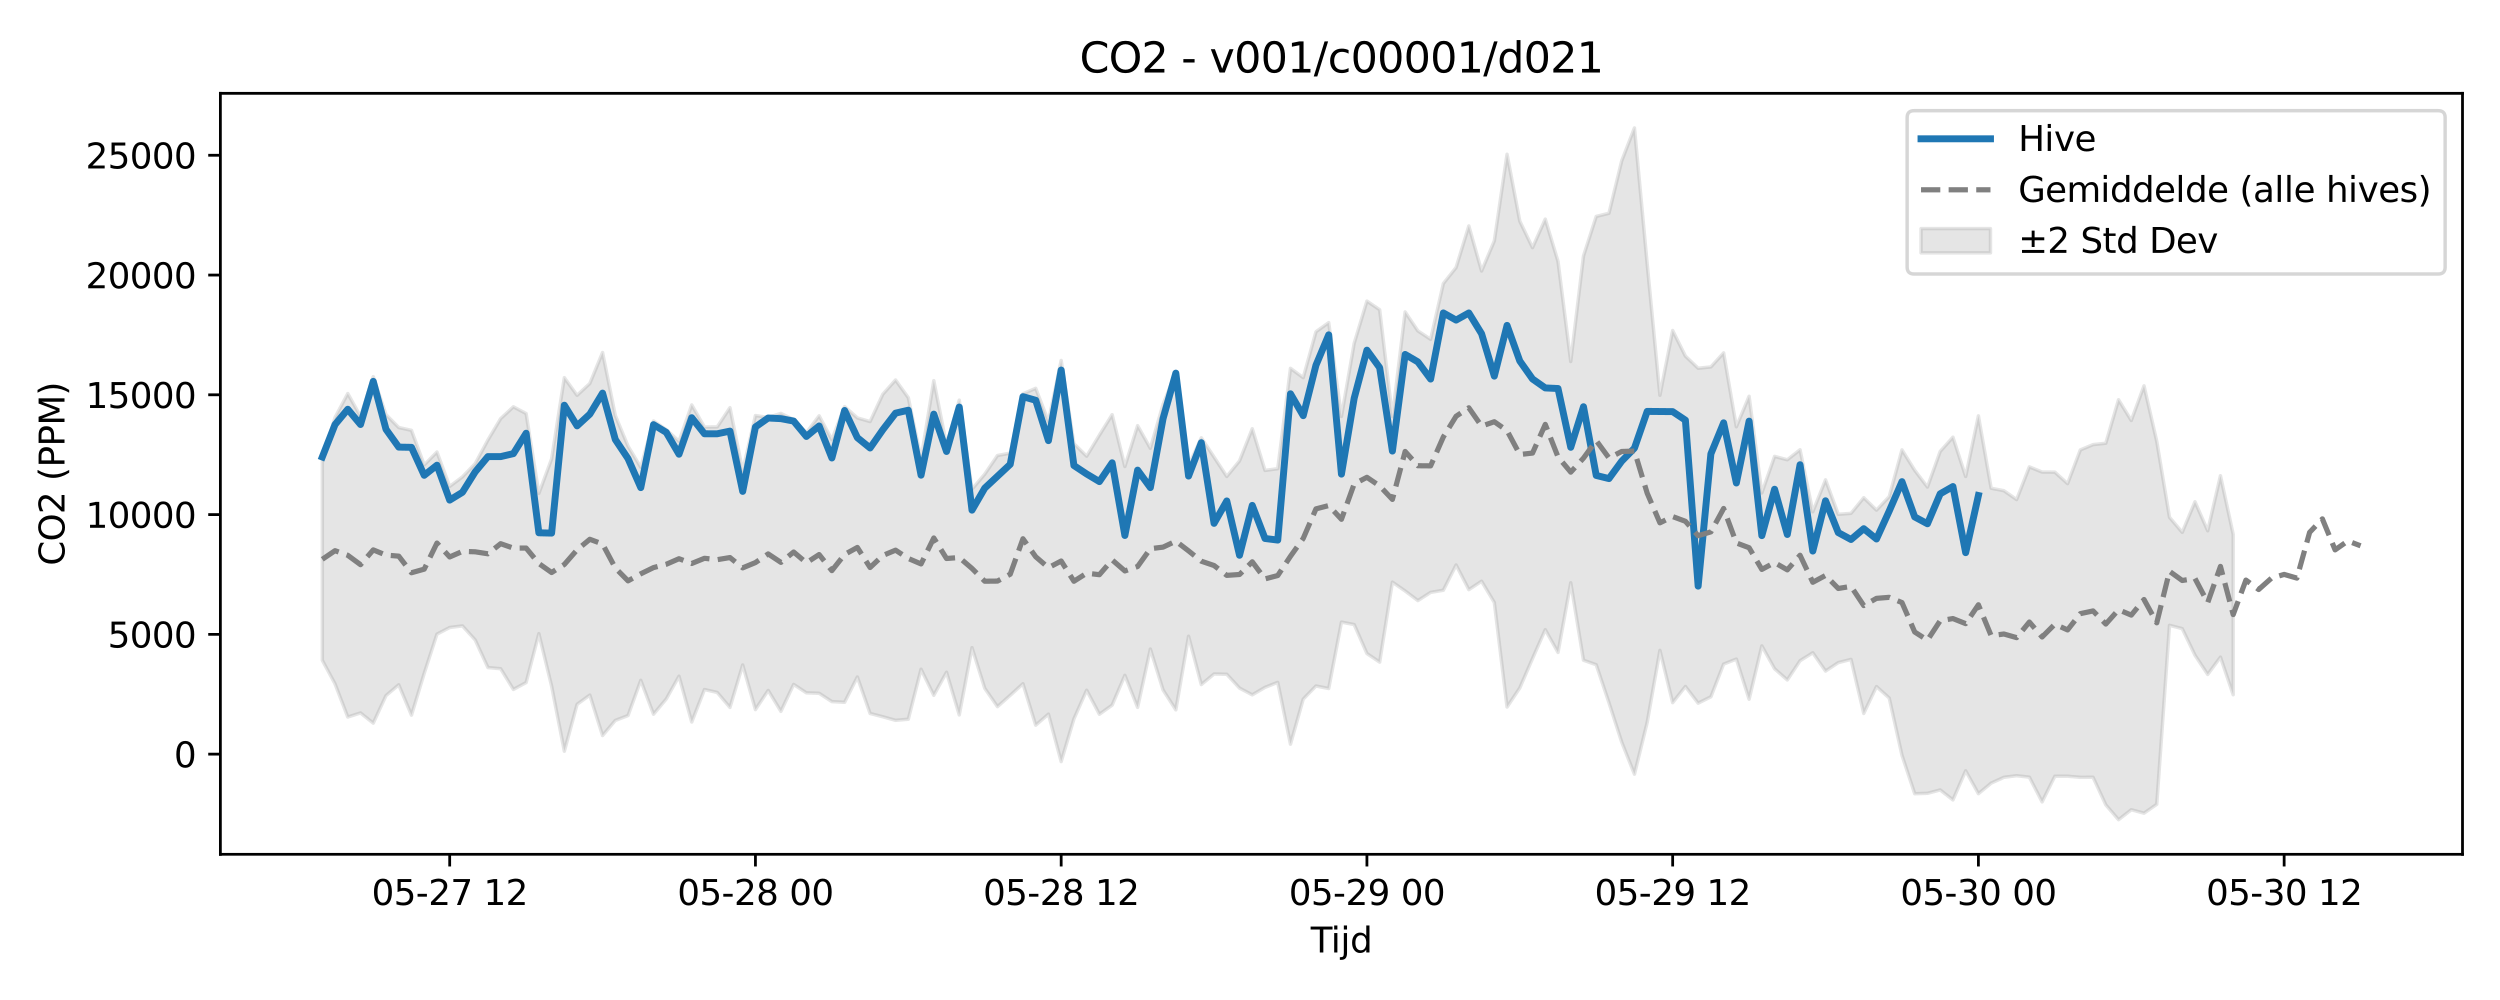 <?xml version="1.0" encoding="utf-8" standalone="no"?>
<!DOCTYPE svg PUBLIC "-//W3C//DTD SVG 1.1//EN"
  "http://www.w3.org/Graphics/SVG/1.1/DTD/svg11.dtd">
<svg xmlns:xlink="http://www.w3.org/1999/xlink" width="720pt" height="288pt" viewBox="0 0 720 288" xmlns="http://www.w3.org/2000/svg" version="1.1">
 <defs>
  <style type="text/css">*{stroke-linejoin: round; stroke-linecap: butt}</style>
 </defs>
 <g id="figure_1">
  <g id="patch_1">
   <path d="M 0 288 
L 720 288 
L 720 0 
L 0 0 
z
" style="fill: #ffffff"/>
  </g>
  <g id="axes_1">
   <g id="patch_2">
    <path d="M 63.47 246.04 
L 709.2 246.04 
L 709.2 26.88 
L 63.47 26.88 
z
" style="fill: #ffffff"/>
   </g>
   <g id="FillBetweenPolyCollection_1">
    <defs>
     <path id="m3311c89d2e" d="M 92.821 -155.985 
L 92.821 -97.848 
L 96.49 -91.04 
L 100.159 -81.494 
L 103.828 -82.673 
L 107.497 -79.738 
L 111.166 -87.667 
L 114.835 -90.781 
L 118.504 -82.038 
L 122.173 -94.078 
L 125.842 -105.367 
L 129.511 -107.276 
L 133.179 -107.741 
L 136.848 -103.702 
L 140.517 -95.741 
L 144.186 -95.407 
L 147.855 -89.433 
L 151.524 -91.425 
L 155.193 -105.51 
L 158.862 -90.403 
L 162.531 -71.643 
L 166.2 -85.163 
L 169.869 -87.814 
L 173.538 -76.16 
L 177.207 -80.512 
L 180.875 -81.92 
L 184.544 -92.075 
L 188.213 -82.303 
L 191.882 -86.691 
L 195.551 -93.255 
L 199.22 -80.054 
L 202.889 -89.413 
L 206.558 -88.574 
L 210.227 -84.257 
L 213.896 -96.491 
L 217.565 -83.636 
L 221.234 -89.158 
L 224.903 -83.122 
L 228.571 -90.887 
L 232.24 -88.459 
L 235.909 -88.336 
L 239.578 -85.933 
L 243.247 -85.735 
L 246.916 -93.025 
L 250.585 -82.522 
L 254.254 -81.572 
L 257.923 -80.542 
L 261.592 -80.86 
L 265.261 -95.266 
L 268.93 -87.75 
L 272.598 -94.392 
L 276.267 -82.097 
L 279.936 -101.468 
L 283.605 -89.774 
L 287.274 -84.482 
L 290.943 -87.746 
L 294.612 -91.086 
L 298.281 -79.145 
L 301.95 -82.337 
L 305.619 -68.655 
L 309.288 -80.962 
L 312.957 -89.22 
L 316.626 -82.293 
L 320.294 -84.921 
L 323.963 -93.505 
L 327.632 -84.273 
L 331.301 -101.074 
L 334.97 -89.276 
L 338.639 -83.564 
L 342.308 -104.78 
L 345.977 -90.838 
L 349.646 -93.892 
L 353.315 -93.806 
L 356.984 -89.826 
L 360.653 -87.878 
L 364.321 -90.039 
L 367.99 -91.478 
L 371.659 -73.668 
L 375.328 -86.646 
L 378.997 -90.429 
L 382.666 -89.703 
L 386.335 -108.83 
L 390.004 -108.127 
L 393.673 -99.779 
L 397.342 -97.308 
L 401.011 -120.349 
L 404.68 -117.797 
L 408.349 -115.026 
L 412.017 -117.391 
L 415.686 -118.006 
L 419.355 -125.286 
L 423.024 -118.177 
L 426.693 -120.606 
L 430.362 -114.481 
L 434.031 -84.374 
L 437.7 -89.886 
L 441.369 -98.35 
L 445.038 -106.651 
L 448.707 -100.09 
L 452.376 -120.166 
L 456.044 -97.854 
L 459.713 -96.553 
L 463.382 -85.632 
L 467.051 -74.285 
L 470.72 -65.027 
L 474.389 -79.937 
L 478.058 -100.691 
L 481.727 -85.635 
L 485.396 -90.291 
L 489.065 -85.49 
L 492.734 -87.32 
L 496.403 -96.737 
L 500.072 -98.18 
L 503.74 -86.622 
L 507.409 -101.986 
L 511.078 -95.393 
L 514.747 -92.169 
L 518.416 -97.705 
L 522.085 -100.004 
L 525.754 -94.734 
L 529.423 -97.163 
L 533.092 -98.092 
L 536.761 -82.525 
L 540.43 -90.267 
L 544.099 -86.967 
L 547.768 -70.481 
L 551.436 -59.406 
L 555.105 -59.525 
L 558.774 -60.497 
L 562.443 -57.615 
L 566.112 -66.007 
L 569.781 -59.417 
L 573.45 -62.459 
L 577.119 -64.135 
L 580.788 -64.594 
L 584.457 -64.177 
L 588.126 -57.051 
L 591.795 -64.443 
L 595.463 -64.452 
L 599.132 -64.127 
L 602.801 -64.149 
L 606.47 -56.203 
L 610.139 -51.922 
L 613.808 -54.794 
L 617.477 -53.799 
L 621.146 -56.361 
L 624.815 -107.906 
L 628.484 -106.959 
L 632.153 -99.304 
L 635.822 -93.759 
L 639.491 -98.752 
L 643.159 -87.905 
L 643.159 -134.107 
L 643.159 -134.107 
L 639.491 -150.993 
L 635.822 -135.139 
L 632.153 -143.497 
L 628.484 -134.683 
L 624.815 -139.021 
L 621.146 -160.903 
L 617.477 -176.876 
L 613.808 -166.902 
L 610.139 -172.873 
L 606.47 -160.347 
L 602.801 -159.955 
L 599.132 -158.41 
L 595.463 -148.711 
L 591.795 -152.026 
L 588.126 -152.055 
L 584.457 -153.537 
L 580.788 -144.127 
L 577.119 -146.681 
L 573.45 -147.389 
L 569.781 -168.235 
L 566.112 -150.776 
L 562.443 -162.093 
L 558.774 -157.973 
L 555.105 -147.731 
L 551.436 -152.562 
L 547.768 -158.439 
L 544.099 -144.974 
L 540.43 -141.083 
L 536.761 -144.662 
L 533.092 -140.156 
L 529.423 -139.879 
L 525.754 -149.811 
L 522.085 -140.603 
L 518.416 -158.47 
L 514.747 -155.591 
L 511.078 -156.562 
L 507.409 -146.027 
L 503.74 -173.881 
L 500.072 -165.091 
L 496.403 -186.372 
L 492.734 -182.324 
L 489.065 -181.946 
L 485.396 -185.448 
L 481.727 -192.817 
L 478.058 -174.161 
L 474.389 -211.994 
L 470.72 -251.158 
L 467.051 -241.659 
L 463.382 -226.576 
L 459.713 -225.674 
L 456.044 -214.27 
L 452.376 -183.875 
L 448.707 -212.72 
L 445.038 -224.896 
L 441.369 -216.681 
L 437.7 -224.309 
L 434.031 -243.581 
L 430.362 -218.604 
L 426.693 -209.944 
L 423.024 -222.93 
L 419.355 -210.961 
L 415.686 -206.342 
L 412.017 -190.277 
L 408.349 -192.708 
L 404.68 -198.16 
L 401.011 -167.988 
L 397.342 -198.791 
L 393.673 -201.286 
L 390.004 -189.135 
L 386.335 -168.059 
L 382.666 -195.089 
L 378.997 -192.456 
L 375.328 -179.232 
L 371.659 -181.929 
L 367.99 -153.019 
L 364.321 -152.514 
L 360.653 -164.525 
L 356.984 -155.266 
L 353.315 -150.782 
L 349.646 -156.369 
L 345.977 -161.914 
L 342.308 -153.906 
L 338.639 -180.736 
L 334.97 -171.581 
L 331.301 -158.885 
L 327.632 -165.414 
L 323.963 -153.637 
L 320.294 -168.578 
L 316.626 -162.686 
L 312.957 -156.619 
L 309.288 -160.232 
L 305.619 -184.198 
L 301.95 -166.667 
L 298.281 -176.168 
L 294.612 -174.583 
L 290.943 -157.499 
L 287.274 -156.815 
L 283.605 -151.448 
L 279.936 -147.101 
L 276.267 -172.763 
L 272.598 -159.914 
L 268.93 -178.372 
L 265.261 -155.908 
L 261.592 -173.463 
L 257.923 -178.563 
L 254.254 -174.466 
L 250.585 -166.594 
L 246.916 -167.642 
L 243.247 -170.896 
L 239.578 -161.393 
L 235.909 -168.244 
L 232.24 -163.375 
L 228.571 -167.155 
L 224.903 -168.951 
L 221.234 -167.784 
L 217.565 -168.322 
L 213.896 -152.422 
L 210.227 -170.592 
L 206.558 -165.057 
L 202.889 -165.006 
L 199.22 -171.385 
L 195.551 -160.921 
L 191.882 -164.283 
L 188.213 -166.768 
L 184.544 -153.421 
L 180.875 -159.505 
L 177.207 -168.348 
L 173.538 -186.48 
L 169.869 -177.559 
L 166.2 -174.149 
L 162.531 -179.235 
L 158.862 -155.828 
L 155.193 -145.895 
L 151.524 -168.897 
L 147.855 -170.84 
L 144.186 -167.428 
L 140.517 -161.271 
L 136.848 -154.464 
L 133.179 -150.66 
L 129.511 -147.915 
L 125.842 -157.827 
L 122.173 -154.091 
L 118.504 -164.066 
L 114.835 -164.878 
L 111.166 -168.59 
L 107.497 -179.524 
L 103.828 -168.074 
L 100.159 -174.663 
L 96.49 -167.765 
L 92.821 -155.985 
z
" style="stroke: #808080; stroke-opacity: 0.2"/>
    </defs>
    <g clip-path="url(#pdadf858a76)">
     <use xlink:href="#m3311c89d2e" x="0" y="288" style="fill: #808080; fill-opacity: 0.2; stroke: #808080; stroke-opacity: 0.2"/>
    </g>
   </g>
   <g id="matplotlib.axis_1">
    <g id="xtick_1">
     <g id="line2d_1">
      <defs>
       <path id="m1247743105" d="M 0 0 
L 0 3.5 
" style="stroke: #000000; stroke-width: 0.8"/>
      </defs>
      <g>
       <use xlink:href="#m1247743105" x="129.511" y="246.04" style="stroke: #000000; stroke-width: 0.8"/>
      </g>
     </g>
     <g id="text_1">
      <!-- 05-27 12 -->
      <g transform="translate(107.03 260.638) scale(0.1 -0.1)">
       <defs>
        <path id="DejaVuSans-30" d="M 2034 4250 
Q 1547 4250 1301 3770 
Q 1056 3291 1056 2328 
Q 1056 1369 1301 889 
Q 1547 409 2034 409 
Q 2525 409 2770 889 
Q 3016 1369 3016 2328 
Q 3016 3291 2770 3770 
Q 2525 4250 2034 4250 
z
M 2034 4750 
Q 2819 4750 3233 4129 
Q 3647 3509 3647 2328 
Q 3647 1150 3233 529 
Q 2819 -91 2034 -91 
Q 1250 -91 836 529 
Q 422 1150 422 2328 
Q 422 3509 836 4129 
Q 1250 4750 2034 4750 
z
" transform="scale(0.016)"/>
        <path id="DejaVuSans-35" d="M 691 4666 
L 3169 4666 
L 3169 4134 
L 1269 4134 
L 1269 2991 
Q 1406 3038 1543 3061 
Q 1681 3084 1819 3084 
Q 2600 3084 3056 2656 
Q 3513 2228 3513 1497 
Q 3513 744 3044 326 
Q 2575 -91 1722 -91 
Q 1428 -91 1123 -41 
Q 819 9 494 109 
L 494 744 
Q 775 591 1075 516 
Q 1375 441 1709 441 
Q 2250 441 2565 725 
Q 2881 1009 2881 1497 
Q 2881 1984 2565 2268 
Q 2250 2553 1709 2553 
Q 1456 2553 1204 2497 
Q 953 2441 691 2322 
L 691 4666 
z
" transform="scale(0.016)"/>
        <path id="DejaVuSans-2d" d="M 313 2009 
L 1997 2009 
L 1997 1497 
L 313 1497 
L 313 2009 
z
" transform="scale(0.016)"/>
        <path id="DejaVuSans-32" d="M 1228 531 
L 3431 531 
L 3431 0 
L 469 0 
L 469 531 
Q 828 903 1448 1529 
Q 2069 2156 2228 2338 
Q 2531 2678 2651 2914 
Q 2772 3150 2772 3378 
Q 2772 3750 2511 3984 
Q 2250 4219 1831 4219 
Q 1534 4219 1204 4116 
Q 875 4013 500 3803 
L 500 4441 
Q 881 4594 1212 4672 
Q 1544 4750 1819 4750 
Q 2544 4750 2975 4387 
Q 3406 4025 3406 3419 
Q 3406 3131 3298 2873 
Q 3191 2616 2906 2266 
Q 2828 2175 2409 1742 
Q 1991 1309 1228 531 
z
" transform="scale(0.016)"/>
        <path id="DejaVuSans-37" d="M 525 4666 
L 3525 4666 
L 3525 4397 
L 1831 0 
L 1172 0 
L 2766 4134 
L 525 4134 
L 525 4666 
z
" transform="scale(0.016)"/>
        <path id="DejaVuSans-20" transform="scale(0.016)"/>
        <path id="DejaVuSans-31" d="M 794 531 
L 1825 531 
L 1825 4091 
L 703 3866 
L 703 4441 
L 1819 4666 
L 2450 4666 
L 2450 531 
L 3481 531 
L 3481 0 
L 794 0 
L 794 531 
z
" transform="scale(0.016)"/>
       </defs>
       <use xlink:href="#DejaVuSans-30"/>
       <use xlink:href="#DejaVuSans-35" transform="translate(63.623 0)"/>
       <use xlink:href="#DejaVuSans-2d" transform="translate(127.246 0)"/>
       <use xlink:href="#DejaVuSans-32" transform="translate(163.33 0)"/>
       <use xlink:href="#DejaVuSans-37" transform="translate(226.953 0)"/>
       <use xlink:href="#DejaVuSans-20" transform="translate(290.576 0)"/>
       <use xlink:href="#DejaVuSans-31" transform="translate(322.363 0)"/>
       <use xlink:href="#DejaVuSans-32" transform="translate(385.986 0)"/>
      </g>
     </g>
    </g>
    <g id="xtick_2">
     <g id="line2d_2">
      <g>
       <use xlink:href="#m1247743105" x="217.565" y="246.04" style="stroke: #000000; stroke-width: 0.8"/>
      </g>
     </g>
     <g id="text_2">
      <!-- 05-28 00 -->
      <g transform="translate(195.084 260.638) scale(0.1 -0.1)">
       <defs>
        <path id="DejaVuSans-38" d="M 2034 2216 
Q 1584 2216 1326 1975 
Q 1069 1734 1069 1313 
Q 1069 891 1326 650 
Q 1584 409 2034 409 
Q 2484 409 2743 651 
Q 3003 894 3003 1313 
Q 3003 1734 2745 1975 
Q 2488 2216 2034 2216 
z
M 1403 2484 
Q 997 2584 770 2862 
Q 544 3141 544 3541 
Q 544 4100 942 4425 
Q 1341 4750 2034 4750 
Q 2731 4750 3128 4425 
Q 3525 4100 3525 3541 
Q 3525 3141 3298 2862 
Q 3072 2584 2669 2484 
Q 3125 2378 3379 2068 
Q 3634 1759 3634 1313 
Q 3634 634 3220 271 
Q 2806 -91 2034 -91 
Q 1263 -91 848 271 
Q 434 634 434 1313 
Q 434 1759 690 2068 
Q 947 2378 1403 2484 
z
M 1172 3481 
Q 1172 3119 1398 2916 
Q 1625 2713 2034 2713 
Q 2441 2713 2670 2916 
Q 2900 3119 2900 3481 
Q 2900 3844 2670 4047 
Q 2441 4250 2034 4250 
Q 1625 4250 1398 4047 
Q 1172 3844 1172 3481 
z
" transform="scale(0.016)"/>
       </defs>
       <use xlink:href="#DejaVuSans-30"/>
       <use xlink:href="#DejaVuSans-35" transform="translate(63.623 0)"/>
       <use xlink:href="#DejaVuSans-2d" transform="translate(127.246 0)"/>
       <use xlink:href="#DejaVuSans-32" transform="translate(163.33 0)"/>
       <use xlink:href="#DejaVuSans-38" transform="translate(226.953 0)"/>
       <use xlink:href="#DejaVuSans-20" transform="translate(290.576 0)"/>
       <use xlink:href="#DejaVuSans-30" transform="translate(322.363 0)"/>
       <use xlink:href="#DejaVuSans-30" transform="translate(385.986 0)"/>
      </g>
     </g>
    </g>
    <g id="xtick_3">
     <g id="line2d_3">
      <g>
       <use xlink:href="#m1247743105" x="305.619" y="246.04" style="stroke: #000000; stroke-width: 0.8"/>
      </g>
     </g>
     <g id="text_3">
      <!-- 05-28 12 -->
      <g transform="translate(283.138 260.638) scale(0.1 -0.1)">
       <use xlink:href="#DejaVuSans-30"/>
       <use xlink:href="#DejaVuSans-35" transform="translate(63.623 0)"/>
       <use xlink:href="#DejaVuSans-2d" transform="translate(127.246 0)"/>
       <use xlink:href="#DejaVuSans-32" transform="translate(163.33 0)"/>
       <use xlink:href="#DejaVuSans-38" transform="translate(226.953 0)"/>
       <use xlink:href="#DejaVuSans-20" transform="translate(290.576 0)"/>
       <use xlink:href="#DejaVuSans-31" transform="translate(322.363 0)"/>
       <use xlink:href="#DejaVuSans-32" transform="translate(385.986 0)"/>
      </g>
     </g>
    </g>
    <g id="xtick_4">
     <g id="line2d_4">
      <g>
       <use xlink:href="#m1247743105" x="393.673" y="246.04" style="stroke: #000000; stroke-width: 0.8"/>
      </g>
     </g>
     <g id="text_4">
      <!-- 05-29 00 -->
      <g transform="translate(371.192 260.638) scale(0.1 -0.1)">
       <defs>
        <path id="DejaVuSans-39" d="M 703 97 
L 703 672 
Q 941 559 1184 500 
Q 1428 441 1663 441 
Q 2288 441 2617 861 
Q 2947 1281 2994 2138 
Q 2813 1869 2534 1725 
Q 2256 1581 1919 1581 
Q 1219 1581 811 2004 
Q 403 2428 403 3163 
Q 403 3881 828 4315 
Q 1253 4750 1959 4750 
Q 2769 4750 3195 4129 
Q 3622 3509 3622 2328 
Q 3622 1225 3098 567 
Q 2575 -91 1691 -91 
Q 1453 -91 1209 -44 
Q 966 3 703 97 
z
M 1959 2075 
Q 2384 2075 2632 2365 
Q 2881 2656 2881 3163 
Q 2881 3666 2632 3958 
Q 2384 4250 1959 4250 
Q 1534 4250 1286 3958 
Q 1038 3666 1038 3163 
Q 1038 2656 1286 2365 
Q 1534 2075 1959 2075 
z
" transform="scale(0.016)"/>
       </defs>
       <use xlink:href="#DejaVuSans-30"/>
       <use xlink:href="#DejaVuSans-35" transform="translate(63.623 0)"/>
       <use xlink:href="#DejaVuSans-2d" transform="translate(127.246 0)"/>
       <use xlink:href="#DejaVuSans-32" transform="translate(163.33 0)"/>
       <use xlink:href="#DejaVuSans-39" transform="translate(226.953 0)"/>
       <use xlink:href="#DejaVuSans-20" transform="translate(290.576 0)"/>
       <use xlink:href="#DejaVuSans-30" transform="translate(322.363 0)"/>
       <use xlink:href="#DejaVuSans-30" transform="translate(385.986 0)"/>
      </g>
     </g>
    </g>
    <g id="xtick_5">
     <g id="line2d_5">
      <g>
       <use xlink:href="#m1247743105" x="481.727" y="246.04" style="stroke: #000000; stroke-width: 0.8"/>
      </g>
     </g>
     <g id="text_5">
      <!-- 05-29 12 -->
      <g transform="translate(459.246 260.638) scale(0.1 -0.1)">
       <use xlink:href="#DejaVuSans-30"/>
       <use xlink:href="#DejaVuSans-35" transform="translate(63.623 0)"/>
       <use xlink:href="#DejaVuSans-2d" transform="translate(127.246 0)"/>
       <use xlink:href="#DejaVuSans-32" transform="translate(163.33 0)"/>
       <use xlink:href="#DejaVuSans-39" transform="translate(226.953 0)"/>
       <use xlink:href="#DejaVuSans-20" transform="translate(290.576 0)"/>
       <use xlink:href="#DejaVuSans-31" transform="translate(322.363 0)"/>
       <use xlink:href="#DejaVuSans-32" transform="translate(385.986 0)"/>
      </g>
     </g>
    </g>
    <g id="xtick_6">
     <g id="line2d_6">
      <g>
       <use xlink:href="#m1247743105" x="569.781" y="246.04" style="stroke: #000000; stroke-width: 0.8"/>
      </g>
     </g>
     <g id="text_6">
      <!-- 05-30 00 -->
      <g transform="translate(547.301 260.638) scale(0.1 -0.1)">
       <defs>
        <path id="DejaVuSans-33" d="M 2597 2516 
Q 3050 2419 3304 2112 
Q 3559 1806 3559 1356 
Q 3559 666 3084 287 
Q 2609 -91 1734 -91 
Q 1441 -91 1130 -33 
Q 819 25 488 141 
L 488 750 
Q 750 597 1062 519 
Q 1375 441 1716 441 
Q 2309 441 2620 675 
Q 2931 909 2931 1356 
Q 2931 1769 2642 2001 
Q 2353 2234 1838 2234 
L 1294 2234 
L 1294 2753 
L 1863 2753 
Q 2328 2753 2575 2939 
Q 2822 3125 2822 3475 
Q 2822 3834 2567 4026 
Q 2313 4219 1838 4219 
Q 1578 4219 1281 4162 
Q 984 4106 628 3988 
L 628 4550 
Q 988 4650 1302 4700 
Q 1616 4750 1894 4750 
Q 2613 4750 3031 4423 
Q 3450 4097 3450 3541 
Q 3450 3153 3228 2886 
Q 3006 2619 2597 2516 
z
" transform="scale(0.016)"/>
       </defs>
       <use xlink:href="#DejaVuSans-30"/>
       <use xlink:href="#DejaVuSans-35" transform="translate(63.623 0)"/>
       <use xlink:href="#DejaVuSans-2d" transform="translate(127.246 0)"/>
       <use xlink:href="#DejaVuSans-33" transform="translate(163.33 0)"/>
       <use xlink:href="#DejaVuSans-30" transform="translate(226.953 0)"/>
       <use xlink:href="#DejaVuSans-20" transform="translate(290.576 0)"/>
       <use xlink:href="#DejaVuSans-30" transform="translate(322.363 0)"/>
       <use xlink:href="#DejaVuSans-30" transform="translate(385.986 0)"/>
      </g>
     </g>
    </g>
    <g id="xtick_7">
     <g id="line2d_7">
      <g>
       <use xlink:href="#m1247743105" x="657.835" y="246.04" style="stroke: #000000; stroke-width: 0.8"/>
      </g>
     </g>
     <g id="text_7">
      <!-- 05-30 12 -->
      <g transform="translate(635.355 260.638) scale(0.1 -0.1)">
       <use xlink:href="#DejaVuSans-30"/>
       <use xlink:href="#DejaVuSans-35" transform="translate(63.623 0)"/>
       <use xlink:href="#DejaVuSans-2d" transform="translate(127.246 0)"/>
       <use xlink:href="#DejaVuSans-33" transform="translate(163.33 0)"/>
       <use xlink:href="#DejaVuSans-30" transform="translate(226.953 0)"/>
       <use xlink:href="#DejaVuSans-20" transform="translate(290.576 0)"/>
       <use xlink:href="#DejaVuSans-31" transform="translate(322.363 0)"/>
       <use xlink:href="#DejaVuSans-32" transform="translate(385.986 0)"/>
      </g>
     </g>
    </g>
    <g id="text_8">
     <!-- Tijd -->
     <g transform="translate(377.485 274.317) scale(0.1 -0.1)">
      <defs>
       <path id="DejaVuSans-54" d="M -19 4666 
L 3928 4666 
L 3928 4134 
L 2272 4134 
L 2272 0 
L 1638 0 
L 1638 4134 
L -19 4134 
L -19 4666 
z
" transform="scale(0.016)"/>
       <path id="DejaVuSans-69" d="M 603 3500 
L 1178 3500 
L 1178 0 
L 603 0 
L 603 3500 
z
M 603 4863 
L 1178 4863 
L 1178 4134 
L 603 4134 
L 603 4863 
z
" transform="scale(0.016)"/>
       <path id="DejaVuSans-6a" d="M 603 3500 
L 1178 3500 
L 1178 -63 
Q 1178 -731 923 -1031 
Q 669 -1331 103 -1331 
L -116 -1331 
L -116 -844 
L 38 -844 
Q 366 -844 484 -692 
Q 603 -541 603 -63 
L 603 3500 
z
M 603 4863 
L 1178 4863 
L 1178 4134 
L 603 4134 
L 603 4863 
z
" transform="scale(0.016)"/>
       <path id="DejaVuSans-64" d="M 2906 2969 
L 2906 4863 
L 3481 4863 
L 3481 0 
L 2906 0 
L 2906 525 
Q 2725 213 2448 61 
Q 2172 -91 1784 -91 
Q 1150 -91 751 415 
Q 353 922 353 1747 
Q 353 2572 751 3078 
Q 1150 3584 1784 3584 
Q 2172 3584 2448 3432 
Q 2725 3281 2906 2969 
z
M 947 1747 
Q 947 1113 1208 752 
Q 1469 391 1925 391 
Q 2381 391 2643 752 
Q 2906 1113 2906 1747 
Q 2906 2381 2643 2742 
Q 2381 3103 1925 3103 
Q 1469 3103 1208 2742 
Q 947 2381 947 1747 
z
" transform="scale(0.016)"/>
      </defs>
      <use xlink:href="#DejaVuSans-54"/>
      <use xlink:href="#DejaVuSans-69" transform="translate(57.959 0)"/>
      <use xlink:href="#DejaVuSans-6a" transform="translate(85.742 0)"/>
      <use xlink:href="#DejaVuSans-64" transform="translate(113.525 0)"/>
     </g>
    </g>
   </g>
   <g id="matplotlib.axis_2">
    <g id="ytick_1">
     <g id="line2d_8">
      <defs>
       <path id="m5d43394481" d="M 0 0 
L -3.5 0 
" style="stroke: #000000; stroke-width: 0.8"/>
      </defs>
      <g>
       <use xlink:href="#m5d43394481" x="63.47" y="217.188" style="stroke: #000000; stroke-width: 0.8"/>
      </g>
     </g>
     <g id="text_9">
      <!-- 0 -->
      <g transform="translate(50.108 220.987) scale(0.1 -0.1)">
       <use xlink:href="#DejaVuSans-30"/>
      </g>
     </g>
    </g>
    <g id="ytick_2">
     <g id="line2d_9">
      <g>
       <use xlink:href="#m5d43394481" x="63.47" y="182.695" style="stroke: #000000; stroke-width: 0.8"/>
      </g>
     </g>
     <g id="text_10">
      <!-- 5000 -->
      <g transform="translate(31.02 186.494) scale(0.1 -0.1)">
       <use xlink:href="#DejaVuSans-35"/>
       <use xlink:href="#DejaVuSans-30" transform="translate(63.623 0)"/>
       <use xlink:href="#DejaVuSans-30" transform="translate(127.246 0)"/>
       <use xlink:href="#DejaVuSans-30" transform="translate(190.869 0)"/>
      </g>
     </g>
    </g>
    <g id="ytick_3">
     <g id="line2d_10">
      <g>
       <use xlink:href="#m5d43394481" x="63.47" y="148.202" style="stroke: #000000; stroke-width: 0.8"/>
      </g>
     </g>
     <g id="text_11">
      <!-- 10000 -->
      <g transform="translate(24.657 152.001) scale(0.1 -0.1)">
       <use xlink:href="#DejaVuSans-31"/>
       <use xlink:href="#DejaVuSans-30" transform="translate(63.623 0)"/>
       <use xlink:href="#DejaVuSans-30" transform="translate(127.246 0)"/>
       <use xlink:href="#DejaVuSans-30" transform="translate(190.869 0)"/>
       <use xlink:href="#DejaVuSans-30" transform="translate(254.492 0)"/>
      </g>
     </g>
    </g>
    <g id="ytick_4">
     <g id="line2d_11">
      <g>
       <use xlink:href="#m5d43394481" x="63.47" y="113.708" style="stroke: #000000; stroke-width: 0.8"/>
      </g>
     </g>
     <g id="text_12">
      <!-- 15000 -->
      <g transform="translate(24.657 117.508) scale(0.1 -0.1)">
       <use xlink:href="#DejaVuSans-31"/>
       <use xlink:href="#DejaVuSans-35" transform="translate(63.623 0)"/>
       <use xlink:href="#DejaVuSans-30" transform="translate(127.246 0)"/>
       <use xlink:href="#DejaVuSans-30" transform="translate(190.869 0)"/>
       <use xlink:href="#DejaVuSans-30" transform="translate(254.492 0)"/>
      </g>
     </g>
    </g>
    <g id="ytick_5">
     <g id="line2d_12">
      <g>
       <use xlink:href="#m5d43394481" x="63.47" y="79.215" style="stroke: #000000; stroke-width: 0.8"/>
      </g>
     </g>
     <g id="text_13">
      <!-- 20000 -->
      <g transform="translate(24.657 83.014) scale(0.1 -0.1)">
       <use xlink:href="#DejaVuSans-32"/>
       <use xlink:href="#DejaVuSans-30" transform="translate(63.623 0)"/>
       <use xlink:href="#DejaVuSans-30" transform="translate(127.246 0)"/>
       <use xlink:href="#DejaVuSans-30" transform="translate(190.869 0)"/>
       <use xlink:href="#DejaVuSans-30" transform="translate(254.492 0)"/>
      </g>
     </g>
    </g>
    <g id="ytick_6">
     <g id="line2d_13">
      <g>
       <use xlink:href="#m5d43394481" x="63.47" y="44.722" style="stroke: #000000; stroke-width: 0.8"/>
      </g>
     </g>
     <g id="text_14">
      <!-- 25000 -->
      <g transform="translate(24.657 48.521) scale(0.1 -0.1)">
       <use xlink:href="#DejaVuSans-32"/>
       <use xlink:href="#DejaVuSans-35" transform="translate(63.623 0)"/>
       <use xlink:href="#DejaVuSans-30" transform="translate(127.246 0)"/>
       <use xlink:href="#DejaVuSans-30" transform="translate(190.869 0)"/>
       <use xlink:href="#DejaVuSans-30" transform="translate(254.492 0)"/>
      </g>
     </g>
    </g>
    <g id="text_15">
     <!-- CO2 (PPM) -->
     <g transform="translate(18.578 162.903) rotate(-90) scale(0.1 -0.1)">
      <defs>
       <path id="DejaVuSans-43" d="M 4122 4306 
L 4122 3641 
Q 3803 3938 3442 4084 
Q 3081 4231 2675 4231 
Q 1875 4231 1450 3742 
Q 1025 3253 1025 2328 
Q 1025 1406 1450 917 
Q 1875 428 2675 428 
Q 3081 428 3442 575 
Q 3803 722 4122 1019 
L 4122 359 
Q 3791 134 3420 21 
Q 3050 -91 2638 -91 
Q 1578 -91 968 557 
Q 359 1206 359 2328 
Q 359 3453 968 4101 
Q 1578 4750 2638 4750 
Q 3056 4750 3426 4639 
Q 3797 4528 4122 4306 
z
" transform="scale(0.016)"/>
       <path id="DejaVuSans-4f" d="M 2522 4238 
Q 1834 4238 1429 3725 
Q 1025 3213 1025 2328 
Q 1025 1447 1429 934 
Q 1834 422 2522 422 
Q 3209 422 3611 934 
Q 4013 1447 4013 2328 
Q 4013 3213 3611 3725 
Q 3209 4238 2522 4238 
z
M 2522 4750 
Q 3503 4750 4090 4092 
Q 4678 3434 4678 2328 
Q 4678 1225 4090 567 
Q 3503 -91 2522 -91 
Q 1538 -91 948 565 
Q 359 1222 359 2328 
Q 359 3434 948 4092 
Q 1538 4750 2522 4750 
z
" transform="scale(0.016)"/>
       <path id="DejaVuSans-28" d="M 1984 4856 
Q 1566 4138 1362 3434 
Q 1159 2731 1159 2009 
Q 1159 1288 1364 580 
Q 1569 -128 1984 -844 
L 1484 -844 
Q 1016 -109 783 600 
Q 550 1309 550 2009 
Q 550 2706 781 3412 
Q 1013 4119 1484 4856 
L 1984 4856 
z
" transform="scale(0.016)"/>
       <path id="DejaVuSans-50" d="M 1259 4147 
L 1259 2394 
L 2053 2394 
Q 2494 2394 2734 2622 
Q 2975 2850 2975 3272 
Q 2975 3691 2734 3919 
Q 2494 4147 2053 4147 
L 1259 4147 
z
M 628 4666 
L 2053 4666 
Q 2838 4666 3239 4311 
Q 3641 3956 3641 3272 
Q 3641 2581 3239 2228 
Q 2838 1875 2053 1875 
L 1259 1875 
L 1259 0 
L 628 0 
L 628 4666 
z
" transform="scale(0.016)"/>
       <path id="DejaVuSans-4d" d="M 628 4666 
L 1569 4666 
L 2759 1491 
L 3956 4666 
L 4897 4666 
L 4897 0 
L 4281 0 
L 4281 4097 
L 3078 897 
L 2444 897 
L 1241 4097 
L 1241 0 
L 628 0 
L 628 4666 
z
" transform="scale(0.016)"/>
       <path id="DejaVuSans-29" d="M 513 4856 
L 1013 4856 
Q 1481 4119 1714 3412 
Q 1947 2706 1947 2009 
Q 1947 1309 1714 600 
Q 1481 -109 1013 -844 
L 513 -844 
Q 928 -128 1133 580 
Q 1338 1288 1338 2009 
Q 1338 2731 1133 3434 
Q 928 4138 513 4856 
z
" transform="scale(0.016)"/>
      </defs>
      <use xlink:href="#DejaVuSans-43"/>
      <use xlink:href="#DejaVuSans-4f" transform="translate(69.824 0)"/>
      <use xlink:href="#DejaVuSans-32" transform="translate(148.535 0)"/>
      <use xlink:href="#DejaVuSans-20" transform="translate(212.158 0)"/>
      <use xlink:href="#DejaVuSans-28" transform="translate(243.945 0)"/>
      <use xlink:href="#DejaVuSans-50" transform="translate(282.959 0)"/>
      <use xlink:href="#DejaVuSans-50" transform="translate(343.262 0)"/>
      <use xlink:href="#DejaVuSans-4d" transform="translate(403.564 0)"/>
      <use xlink:href="#DejaVuSans-29" transform="translate(489.844 0)"/>
     </g>
    </g>
   </g>
   <g id="line2d_14">
    <path d="M 92.821 131.614 
L 96.49 122.272 
L 100.159 117.871 
L 103.828 122.256 
L 107.497 109.843 
L 111.166 123.642 
L 114.835 128.768 
L 118.504 128.835 
L 122.173 136.888 
L 125.842 133.979 
L 129.511 144.03 
L 133.179 141.782 
L 136.848 135.904 
L 140.517 131.5 
L 144.186 131.505 
L 147.855 130.647 
L 151.524 124.774 
L 155.193 153.445 
L 158.862 153.534 
L 162.531 116.702 
L 166.2 122.647 
L 169.869 119.273 
L 173.538 113.219 
L 177.207 126.584 
L 180.875 132.082 
L 184.544 140.434 
L 188.213 122.302 
L 191.882 124.523 
L 195.551 130.815 
L 199.22 120.299 
L 202.889 124.926 
L 206.558 124.929 
L 210.227 124.162 
L 213.896 141.517 
L 217.565 122.966 
L 221.234 120.389 
L 224.903 120.572 
L 228.571 121.267 
L 232.24 125.698 
L 235.909 122.677 
L 239.578 131.898 
L 243.247 118.224 
L 246.916 126.05 
L 250.585 129.023 
L 254.254 123.76 
L 257.923 118.984 
L 261.592 118.141 
L 265.261 136.853 
L 268.93 119.271 
L 272.598 130.024 
L 276.267 117.237 
L 279.936 146.921 
L 283.605 140.583 
L 290.943 133.726 
L 294.612 114.242 
L 298.281 115.278 
L 301.95 126.901 
L 305.619 106.579 
L 309.288 134.075 
L 312.957 136.504 
L 316.626 138.702 
L 320.294 133.289 
L 323.963 154.217 
L 327.632 135.4 
L 331.301 140.427 
L 334.97 120.529 
L 338.639 107.467 
L 342.308 137.105 
L 345.977 127.496 
L 349.646 150.726 
L 353.315 144.274 
L 356.984 159.92 
L 360.653 145.557 
L 364.321 155.082 
L 367.99 155.542 
L 371.659 113.416 
L 375.328 119.71 
L 378.997 105.182 
L 382.666 96.436 
L 386.335 136.547 
L 390.004 114.69 
L 393.673 100.852 
L 397.342 105.881 
L 401.011 129.906 
L 404.68 102.08 
L 408.349 104.223 
L 412.017 109.169 
L 415.686 90.126 
L 419.355 92.187 
L 423.024 90.131 
L 426.693 96.108 
L 430.362 108.325 
L 434.031 93.714 
L 437.7 103.961 
L 441.369 109.151 
L 445.038 111.724 
L 448.707 111.892 
L 452.376 128.823 
L 456.044 117.142 
L 459.713 136.929 
L 463.382 137.833 
L 467.051 132.818 
L 470.72 129.068 
L 474.389 118.482 
L 481.727 118.551 
L 485.396 121.004 
L 489.065 168.801 
L 492.734 130.717 
L 496.403 121.773 
L 500.072 139.1 
L 503.74 121.29 
L 507.409 154.261 
L 511.078 140.903 
L 514.747 153.927 
L 518.416 133.842 
L 522.085 158.704 
L 525.754 144.228 
L 529.423 153.385 
L 533.092 155.376 
L 536.761 152.265 
L 540.43 155.227 
L 544.099 147.167 
L 547.768 138.718 
L 551.436 148.878 
L 555.105 150.846 
L 558.774 142.22 
L 562.443 140.123 
L 566.112 159.164 
L 569.781 142.707 
L 569.781 142.707 
" clip-path="url(#pdadf858a76)" style="fill: none; stroke: #1f77b4; stroke-width: 2; stroke-linecap: square"/>
   </g>
   <g id="line2d_15">
    <path d="M 92.821 161.084 
L 96.49 158.597 
L 100.159 159.922 
L 103.828 162.627 
L 107.497 158.369 
L 111.166 159.871 
L 114.835 160.17 
L 118.504 164.948 
L 122.173 163.916 
L 125.842 156.403 
L 129.511 160.405 
L 133.179 158.799 
L 136.848 158.917 
L 140.517 159.494 
L 144.186 156.582 
L 147.855 157.864 
L 151.524 157.839 
L 155.193 162.297 
L 158.862 164.884 
L 162.531 162.561 
L 166.2 158.344 
L 169.869 155.314 
L 173.538 156.68 
L 177.207 163.57 
L 180.875 167.287 
L 184.544 165.252 
L 188.213 163.464 
L 191.882 162.513 
L 195.551 160.912 
L 199.22 162.28 
L 202.889 160.79 
L 206.558 161.185 
L 210.227 160.575 
L 213.896 163.543 
L 217.565 162.021 
L 221.234 159.529 
L 224.903 161.963 
L 228.571 158.979 
L 232.24 162.083 
L 235.909 159.71 
L 239.578 164.337 
L 243.247 159.685 
L 246.916 157.666 
L 250.585 163.442 
L 254.254 159.981 
L 257.923 158.447 
L 261.592 160.839 
L 265.261 162.413 
L 268.93 154.939 
L 272.598 160.847 
L 276.267 160.57 
L 279.936 163.715 
L 283.605 167.389 
L 287.274 167.352 
L 290.943 165.377 
L 294.612 155.165 
L 298.281 160.344 
L 301.95 163.498 
L 305.619 161.573 
L 309.288 167.403 
L 312.957 165.08 
L 316.626 165.511 
L 320.294 161.25 
L 323.963 164.429 
L 327.632 163.156 
L 331.301 158.02 
L 334.97 157.572 
L 338.639 155.85 
L 342.308 158.657 
L 345.977 161.624 
L 349.646 162.87 
L 353.315 165.706 
L 356.984 165.454 
L 360.653 161.798 
L 364.321 166.723 
L 367.99 165.751 
L 371.659 160.202 
L 375.328 155.061 
L 378.997 146.557 
L 382.666 145.604 
L 386.335 149.556 
L 390.004 139.369 
L 393.673 137.468 
L 397.342 139.95 
L 401.011 143.831 
L 404.68 130.021 
L 408.349 134.133 
L 412.017 134.166 
L 415.686 125.826 
L 419.355 119.877 
L 423.024 117.446 
L 426.693 122.725 
L 430.362 121.458 
L 434.031 124.022 
L 437.7 130.902 
L 441.369 130.485 
L 445.038 122.226 
L 448.707 131.595 
L 452.376 135.98 
L 456.044 131.938 
L 459.713 126.886 
L 463.382 131.896 
L 467.051 130.028 
L 470.72 129.908 
L 474.389 142.035 
L 478.058 150.574 
L 481.727 148.774 
L 485.396 150.13 
L 489.065 154.282 
L 492.734 153.178 
L 496.403 146.445 
L 500.072 156.364 
L 503.74 157.748 
L 507.409 163.994 
L 511.078 162.023 
L 514.747 164.12 
L 518.416 159.912 
L 522.085 167.697 
L 525.754 165.727 
L 529.423 169.479 
L 533.092 168.876 
L 536.761 174.406 
L 540.43 172.325 
L 544.099 172.03 
L 547.768 173.54 
L 551.436 182.016 
L 555.105 184.372 
L 558.774 178.765 
L 562.443 178.146 
L 566.112 179.608 
L 569.781 174.174 
L 573.45 183.076 
L 577.119 182.592 
L 580.788 183.639 
L 584.457 179.143 
L 588.126 183.447 
L 591.795 179.766 
L 595.463 181.419 
L 599.132 176.732 
L 602.801 175.948 
L 606.47 179.725 
L 610.139 175.602 
L 613.808 177.152 
L 617.477 172.662 
L 621.146 179.368 
L 624.815 164.536 
L 628.484 167.179 
L 632.153 166.6 
L 635.822 173.551 
L 639.491 163.128 
L 643.159 176.994 
L 646.828 167.069 
L 650.497 169.781 
L 654.166 166.514 
L 657.835 165.432 
L 661.504 166.492 
L 665.173 153.316 
L 668.842 149.443 
L 672.511 158.361 
L 676.18 155.792 
L 679.849 157.194 
L 679.849 157.194 
" clip-path="url(#pdadf858a76)" style="fill: none; stroke-dasharray: 5.55,2.4; stroke-dashoffset: 0; stroke: #808080; stroke-width: 1.5"/>
   </g>
   <g id="patch_3">
    <path d="M 63.47 246.04 
L 63.47 26.88 
" style="fill: none; stroke: #000000; stroke-width: 0.8; stroke-linejoin: miter; stroke-linecap: square"/>
   </g>
   <g id="patch_4">
    <path d="M 709.2 246.04 
L 709.2 26.88 
" style="fill: none; stroke: #000000; stroke-width: 0.8; stroke-linejoin: miter; stroke-linecap: square"/>
   </g>
   <g id="patch_5">
    <path d="M 63.47 246.04 
L 709.2 246.04 
" style="fill: none; stroke: #000000; stroke-width: 0.8; stroke-linejoin: miter; stroke-linecap: square"/>
   </g>
   <g id="patch_6">
    <path d="M 63.47 26.88 
L 709.2 26.88 
" style="fill: none; stroke: #000000; stroke-width: 0.8; stroke-linejoin: miter; stroke-linecap: square"/>
   </g>
   <g id="text_16">
    <!-- CO2 - v001/c00001/d021 -->
    <g transform="translate(310.932 20.88) scale(0.12 -0.12)">
     <defs>
      <path id="DejaVuSans-76" d="M 191 3500 
L 800 3500 
L 1894 563 
L 2988 3500 
L 3597 3500 
L 2284 0 
L 1503 0 
L 191 3500 
z
" transform="scale(0.016)"/>
      <path id="DejaVuSans-2f" d="M 1625 4666 
L 2156 4666 
L 531 -594 
L 0 -594 
L 1625 4666 
z
" transform="scale(0.016)"/>
      <path id="DejaVuSans-63" d="M 3122 3366 
L 3122 2828 
Q 2878 2963 2633 3030 
Q 2388 3097 2138 3097 
Q 1578 3097 1268 2742 
Q 959 2388 959 1747 
Q 959 1106 1268 751 
Q 1578 397 2138 397 
Q 2388 397 2633 464 
Q 2878 531 3122 666 
L 3122 134 
Q 2881 22 2623 -34 
Q 2366 -91 2075 -91 
Q 1284 -91 818 406 
Q 353 903 353 1747 
Q 353 2603 823 3093 
Q 1294 3584 2113 3584 
Q 2378 3584 2631 3529 
Q 2884 3475 3122 3366 
z
" transform="scale(0.016)"/>
     </defs>
     <use xlink:href="#DejaVuSans-43"/>
     <use xlink:href="#DejaVuSans-4f" transform="translate(69.824 0)"/>
     <use xlink:href="#DejaVuSans-32" transform="translate(148.535 0)"/>
     <use xlink:href="#DejaVuSans-20" transform="translate(212.158 0)"/>
     <use xlink:href="#DejaVuSans-2d" transform="translate(243.945 0)"/>
     <use xlink:href="#DejaVuSans-20" transform="translate(280.029 0)"/>
     <use xlink:href="#DejaVuSans-76" transform="translate(311.816 0)"/>
     <use xlink:href="#DejaVuSans-30" transform="translate(370.996 0)"/>
     <use xlink:href="#DejaVuSans-30" transform="translate(434.619 0)"/>
     <use xlink:href="#DejaVuSans-31" transform="translate(498.242 0)"/>
     <use xlink:href="#DejaVuSans-2f" transform="translate(561.865 0)"/>
     <use xlink:href="#DejaVuSans-63" transform="translate(595.557 0)"/>
     <use xlink:href="#DejaVuSans-30" transform="translate(650.537 0)"/>
     <use xlink:href="#DejaVuSans-30" transform="translate(714.16 0)"/>
     <use xlink:href="#DejaVuSans-30" transform="translate(777.783 0)"/>
     <use xlink:href="#DejaVuSans-30" transform="translate(841.406 0)"/>
     <use xlink:href="#DejaVuSans-31" transform="translate(905.029 0)"/>
     <use xlink:href="#DejaVuSans-2f" transform="translate(968.652 0)"/>
     <use xlink:href="#DejaVuSans-64" transform="translate(1002.344 0)"/>
     <use xlink:href="#DejaVuSans-30" transform="translate(1065.82 0)"/>
     <use xlink:href="#DejaVuSans-32" transform="translate(1129.443 0)"/>
     <use xlink:href="#DejaVuSans-31" transform="translate(1193.066 0)"/>
    </g>
   </g>
   <g id="legend_1">
    <g id="patch_7">
     <path d="M 551.256 78.914 
L 702.2 78.914 
Q 704.2 78.914 704.2 76.914 
L 704.2 33.88 
Q 704.2 31.88 702.2 31.88 
L 551.256 31.88 
Q 549.256 31.88 549.256 33.88 
L 549.256 76.914 
Q 549.256 78.914 551.256 78.914 
z
" style="fill: #ffffff; opacity: 0.8; stroke: #cccccc; stroke-linejoin: miter"/>
    </g>
    <g id="line2d_16">
     <path d="M 553.256 39.978 
L 563.256 39.978 
L 573.256 39.978 
" style="fill: none; stroke: #1f77b4; stroke-width: 2; stroke-linecap: square"/>
    </g>
    <g id="text_17">
     <!-- Hive -->
     <g transform="translate(581.256 43.478) scale(0.1 -0.1)">
      <defs>
       <path id="DejaVuSans-48" d="M 628 4666 
L 1259 4666 
L 1259 2753 
L 3553 2753 
L 3553 4666 
L 4184 4666 
L 4184 0 
L 3553 0 
L 3553 2222 
L 1259 2222 
L 1259 0 
L 628 0 
L 628 4666 
z
" transform="scale(0.016)"/>
       <path id="DejaVuSans-65" d="M 3597 1894 
L 3597 1613 
L 953 1613 
Q 991 1019 1311 708 
Q 1631 397 2203 397 
Q 2534 397 2845 478 
Q 3156 559 3463 722 
L 3463 178 
Q 3153 47 2828 -22 
Q 2503 -91 2169 -91 
Q 1331 -91 842 396 
Q 353 884 353 1716 
Q 353 2575 817 3079 
Q 1281 3584 2069 3584 
Q 2775 3584 3186 3129 
Q 3597 2675 3597 1894 
z
M 3022 2063 
Q 3016 2534 2758 2815 
Q 2500 3097 2075 3097 
Q 1594 3097 1305 2825 
Q 1016 2553 972 2059 
L 3022 2063 
z
" transform="scale(0.016)"/>
      </defs>
      <use xlink:href="#DejaVuSans-48"/>
      <use xlink:href="#DejaVuSans-69" transform="translate(75.195 0)"/>
      <use xlink:href="#DejaVuSans-76" transform="translate(102.979 0)"/>
      <use xlink:href="#DejaVuSans-65" transform="translate(162.158 0)"/>
     </g>
    </g>
    <g id="line2d_17">
     <path d="M 553.256 54.657 
L 563.256 54.657 
L 573.256 54.657 
" style="fill: none; stroke-dasharray: 5.55,2.4; stroke-dashoffset: 0; stroke: #808080; stroke-width: 1.5"/>
    </g>
    <g id="text_18">
     <!-- Gemiddelde (alle hives) -->
     <g transform="translate(581.256 58.157) scale(0.1 -0.1)">
      <defs>
       <path id="DejaVuSans-47" d="M 3809 666 
L 3809 1919 
L 2778 1919 
L 2778 2438 
L 4434 2438 
L 4434 434 
Q 4069 175 3628 42 
Q 3188 -91 2688 -91 
Q 1594 -91 976 548 
Q 359 1188 359 2328 
Q 359 3472 976 4111 
Q 1594 4750 2688 4750 
Q 3144 4750 3555 4637 
Q 3966 4525 4313 4306 
L 4313 3634 
Q 3963 3931 3569 4081 
Q 3175 4231 2741 4231 
Q 1884 4231 1454 3753 
Q 1025 3275 1025 2328 
Q 1025 1384 1454 906 
Q 1884 428 2741 428 
Q 3075 428 3337 486 
Q 3600 544 3809 666 
z
" transform="scale(0.016)"/>
       <path id="DejaVuSans-6d" d="M 3328 2828 
Q 3544 3216 3844 3400 
Q 4144 3584 4550 3584 
Q 5097 3584 5394 3201 
Q 5691 2819 5691 2113 
L 5691 0 
L 5113 0 
L 5113 2094 
Q 5113 2597 4934 2840 
Q 4756 3084 4391 3084 
Q 3944 3084 3684 2787 
Q 3425 2491 3425 1978 
L 3425 0 
L 2847 0 
L 2847 2094 
Q 2847 2600 2669 2842 
Q 2491 3084 2119 3084 
Q 1678 3084 1418 2786 
Q 1159 2488 1159 1978 
L 1159 0 
L 581 0 
L 581 3500 
L 1159 3500 
L 1159 2956 
Q 1356 3278 1631 3431 
Q 1906 3584 2284 3584 
Q 2666 3584 2933 3390 
Q 3200 3197 3328 2828 
z
" transform="scale(0.016)"/>
       <path id="DejaVuSans-6c" d="M 603 4863 
L 1178 4863 
L 1178 0 
L 603 0 
L 603 4863 
z
" transform="scale(0.016)"/>
       <path id="DejaVuSans-61" d="M 2194 1759 
Q 1497 1759 1228 1600 
Q 959 1441 959 1056 
Q 959 750 1161 570 
Q 1363 391 1709 391 
Q 2188 391 2477 730 
Q 2766 1069 2766 1631 
L 2766 1759 
L 2194 1759 
z
M 3341 1997 
L 3341 0 
L 2766 0 
L 2766 531 
Q 2569 213 2275 61 
Q 1981 -91 1556 -91 
Q 1019 -91 701 211 
Q 384 513 384 1019 
Q 384 1609 779 1909 
Q 1175 2209 1959 2209 
L 2766 2209 
L 2766 2266 
Q 2766 2663 2505 2880 
Q 2244 3097 1772 3097 
Q 1472 3097 1187 3025 
Q 903 2953 641 2809 
L 641 3341 
Q 956 3463 1253 3523 
Q 1550 3584 1831 3584 
Q 2591 3584 2966 3190 
Q 3341 2797 3341 1997 
z
" transform="scale(0.016)"/>
       <path id="DejaVuSans-68" d="M 3513 2113 
L 3513 0 
L 2938 0 
L 2938 2094 
Q 2938 2591 2744 2837 
Q 2550 3084 2163 3084 
Q 1697 3084 1428 2787 
Q 1159 2491 1159 1978 
L 1159 0 
L 581 0 
L 581 4863 
L 1159 4863 
L 1159 2956 
Q 1366 3272 1645 3428 
Q 1925 3584 2291 3584 
Q 2894 3584 3203 3211 
Q 3513 2838 3513 2113 
z
" transform="scale(0.016)"/>
       <path id="DejaVuSans-73" d="M 2834 3397 
L 2834 2853 
Q 2591 2978 2328 3040 
Q 2066 3103 1784 3103 
Q 1356 3103 1142 2972 
Q 928 2841 928 2578 
Q 928 2378 1081 2264 
Q 1234 2150 1697 2047 
L 1894 2003 
Q 2506 1872 2764 1633 
Q 3022 1394 3022 966 
Q 3022 478 2636 193 
Q 2250 -91 1575 -91 
Q 1294 -91 989 -36 
Q 684 19 347 128 
L 347 722 
Q 666 556 975 473 
Q 1284 391 1588 391 
Q 1994 391 2212 530 
Q 2431 669 2431 922 
Q 2431 1156 2273 1281 
Q 2116 1406 1581 1522 
L 1381 1569 
Q 847 1681 609 1914 
Q 372 2147 372 2553 
Q 372 3047 722 3315 
Q 1072 3584 1716 3584 
Q 2034 3584 2315 3537 
Q 2597 3491 2834 3397 
z
" transform="scale(0.016)"/>
      </defs>
      <use xlink:href="#DejaVuSans-47"/>
      <use xlink:href="#DejaVuSans-65" transform="translate(77.49 0)"/>
      <use xlink:href="#DejaVuSans-6d" transform="translate(139.014 0)"/>
      <use xlink:href="#DejaVuSans-69" transform="translate(236.426 0)"/>
      <use xlink:href="#DejaVuSans-64" transform="translate(264.209 0)"/>
      <use xlink:href="#DejaVuSans-64" transform="translate(327.686 0)"/>
      <use xlink:href="#DejaVuSans-65" transform="translate(391.162 0)"/>
      <use xlink:href="#DejaVuSans-6c" transform="translate(452.686 0)"/>
      <use xlink:href="#DejaVuSans-64" transform="translate(480.469 0)"/>
      <use xlink:href="#DejaVuSans-65" transform="translate(543.945 0)"/>
      <use xlink:href="#DejaVuSans-20" transform="translate(605.469 0)"/>
      <use xlink:href="#DejaVuSans-28" transform="translate(637.256 0)"/>
      <use xlink:href="#DejaVuSans-61" transform="translate(676.27 0)"/>
      <use xlink:href="#DejaVuSans-6c" transform="translate(737.549 0)"/>
      <use xlink:href="#DejaVuSans-6c" transform="translate(765.332 0)"/>
      <use xlink:href="#DejaVuSans-65" transform="translate(793.115 0)"/>
      <use xlink:href="#DejaVuSans-20" transform="translate(854.639 0)"/>
      <use xlink:href="#DejaVuSans-68" transform="translate(886.426 0)"/>
      <use xlink:href="#DejaVuSans-69" transform="translate(949.805 0)"/>
      <use xlink:href="#DejaVuSans-76" transform="translate(977.588 0)"/>
      <use xlink:href="#DejaVuSans-65" transform="translate(1036.768 0)"/>
      <use xlink:href="#DejaVuSans-73" transform="translate(1098.291 0)"/>
      <use xlink:href="#DejaVuSans-29" transform="translate(1150.391 0)"/>
     </g>
    </g>
    <g id="patch_8">
     <path d="M 553.256 72.835 
L 573.256 72.835 
L 573.256 65.835 
L 553.256 65.835 
z
" style="fill: #808080; fill-opacity: 0.2; stroke: #808080; stroke-opacity: 0.2; stroke-linejoin: miter"/>
    </g>
    <g id="text_19">
     <!-- ±2 Std Dev -->
     <g transform="translate(581.256 72.835) scale(0.1 -0.1)">
      <defs>
       <path id="DejaVuSans-b1" d="M 2944 4013 
L 2944 2803 
L 4684 2803 
L 4684 2272 
L 2944 2272 
L 2944 1063 
L 2419 1063 
L 2419 2272 
L 678 2272 
L 678 2803 
L 2419 2803 
L 2419 4013 
L 2944 4013 
z
M 678 531 
L 4684 531 
L 4684 0 
L 678 0 
L 678 531 
z
" transform="scale(0.016)"/>
       <path id="DejaVuSans-53" d="M 3425 4513 
L 3425 3897 
Q 3066 4069 2747 4153 
Q 2428 4238 2131 4238 
Q 1616 4238 1336 4038 
Q 1056 3838 1056 3469 
Q 1056 3159 1242 3001 
Q 1428 2844 1947 2747 
L 2328 2669 
Q 3034 2534 3370 2195 
Q 3706 1856 3706 1288 
Q 3706 609 3251 259 
Q 2797 -91 1919 -91 
Q 1588 -91 1214 -16 
Q 841 59 441 206 
L 441 856 
Q 825 641 1194 531 
Q 1563 422 1919 422 
Q 2459 422 2753 634 
Q 3047 847 3047 1241 
Q 3047 1584 2836 1778 
Q 2625 1972 2144 2069 
L 1759 2144 
Q 1053 2284 737 2584 
Q 422 2884 422 3419 
Q 422 4038 858 4394 
Q 1294 4750 2059 4750 
Q 2388 4750 2728 4690 
Q 3069 4631 3425 4513 
z
" transform="scale(0.016)"/>
       <path id="DejaVuSans-74" d="M 1172 4494 
L 1172 3500 
L 2356 3500 
L 2356 3053 
L 1172 3053 
L 1172 1153 
Q 1172 725 1289 603 
Q 1406 481 1766 481 
L 2356 481 
L 2356 0 
L 1766 0 
Q 1100 0 847 248 
Q 594 497 594 1153 
L 594 3053 
L 172 3053 
L 172 3500 
L 594 3500 
L 594 4494 
L 1172 4494 
z
" transform="scale(0.016)"/>
       <path id="DejaVuSans-44" d="M 1259 4147 
L 1259 519 
L 2022 519 
Q 2988 519 3436 956 
Q 3884 1394 3884 2338 
Q 3884 3275 3436 3711 
Q 2988 4147 2022 4147 
L 1259 4147 
z
M 628 4666 
L 1925 4666 
Q 3281 4666 3915 4102 
Q 4550 3538 4550 2338 
Q 4550 1131 3912 565 
Q 3275 0 1925 0 
L 628 0 
L 628 4666 
z
" transform="scale(0.016)"/>
      </defs>
      <use xlink:href="#DejaVuSans-b1"/>
      <use xlink:href="#DejaVuSans-32" transform="translate(83.789 0)"/>
      <use xlink:href="#DejaVuSans-20" transform="translate(147.412 0)"/>
      <use xlink:href="#DejaVuSans-53" transform="translate(179.199 0)"/>
      <use xlink:href="#DejaVuSans-74" transform="translate(242.676 0)"/>
      <use xlink:href="#DejaVuSans-64" transform="translate(281.885 0)"/>
      <use xlink:href="#DejaVuSans-20" transform="translate(345.361 0)"/>
      <use xlink:href="#DejaVuSans-44" transform="translate(377.148 0)"/>
      <use xlink:href="#DejaVuSans-65" transform="translate(454.15 0)"/>
      <use xlink:href="#DejaVuSans-76" transform="translate(515.674 0)"/>
     </g>
    </g>
   </g>
  </g>
 </g>
 <defs>
  <clipPath id="pdadf858a76">
   <rect x="63.47" y="26.88" width="645.73" height="219.16"/>
  </clipPath>
 </defs>
</svg>
